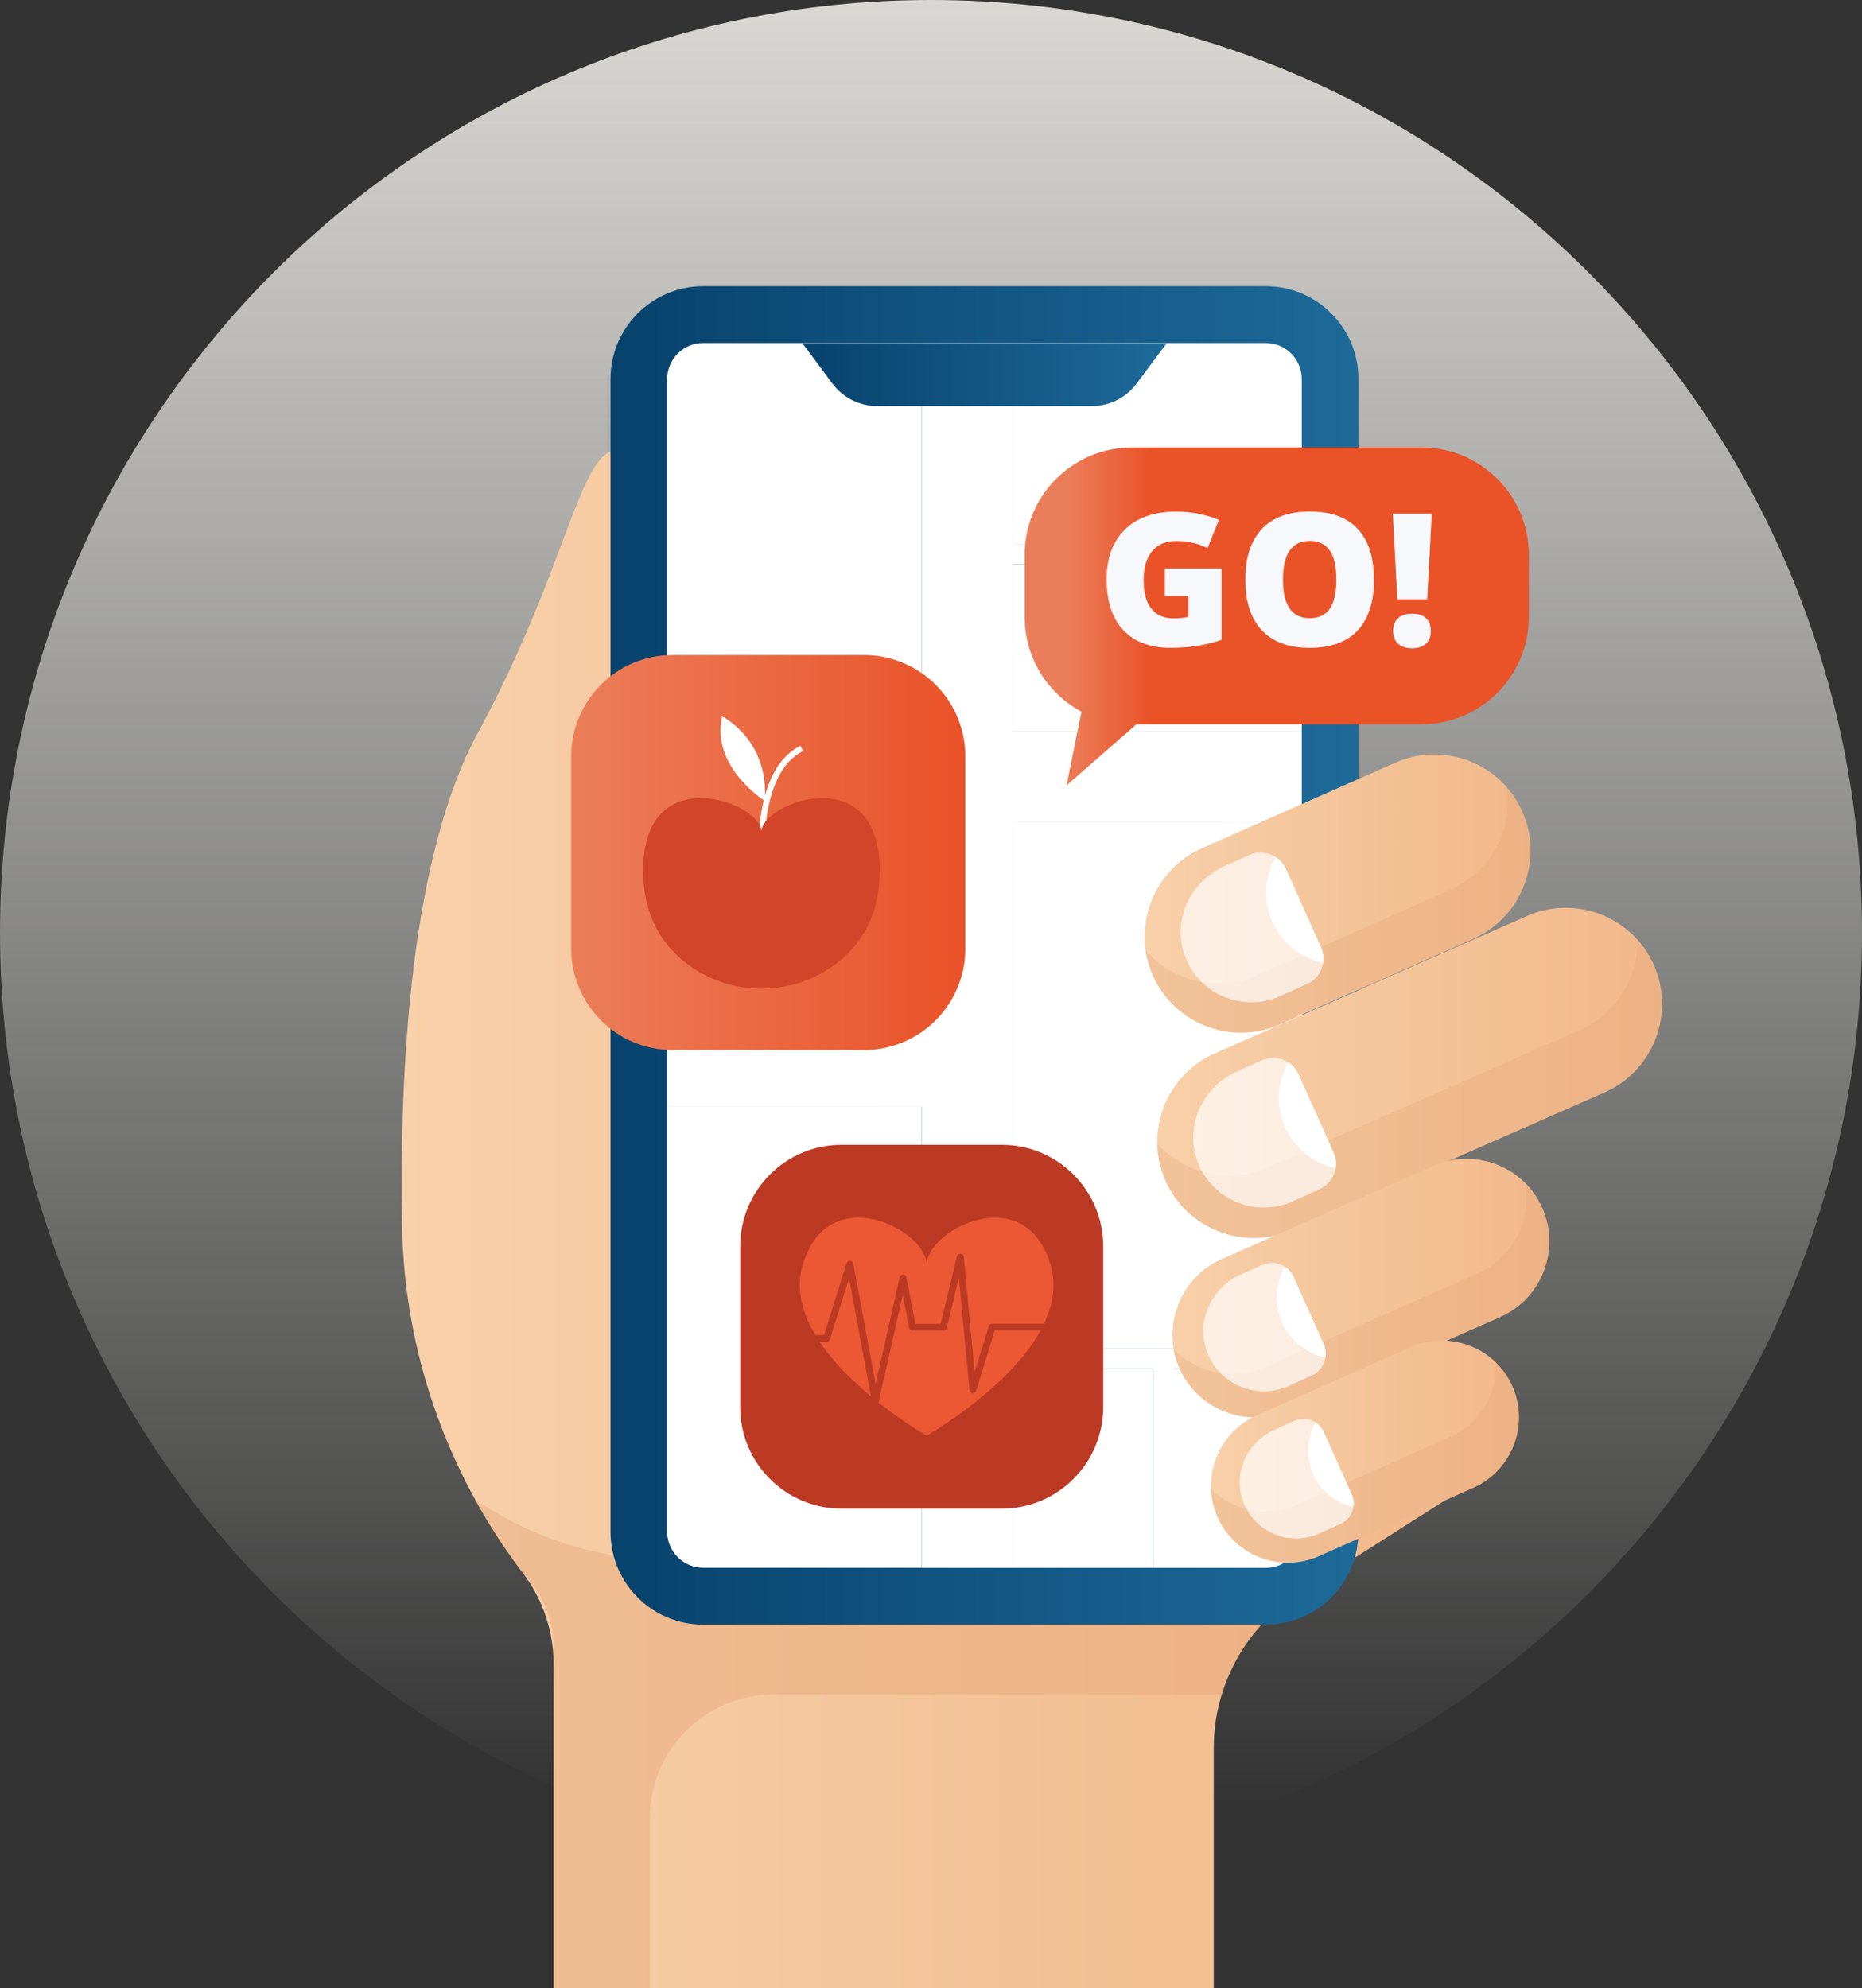 <svg width="192" height="205" viewBox="0 0 192 205" fill="none" xmlns="http://www.w3.org/2000/svg">
<rect x="0" y="0" width="192" height="205" fill="#333333" stroke="none"/>
<path d="M96 192.391C149.019 192.391 192 149.323 192 96.195C192 43.068 149.019 0 96 0C42.981 0 0 43.068 0 96.195C0 149.323 42.981 192.391 96 192.391Z" fill="url(#paint0_linear)"/>
<path d="M53.908 162.174C46.049 151.85 41.675 139.295 41.456 126.313C41.182 110.079 42.344 88.331 49.272 75.568C61.351 53.315 59.794 39.267 68.355 50.196C76.927 61.124 74.592 96.646 74.592 96.646H136.919L150.873 153.508L133.872 164.327C128.446 167.776 125.157 173.773 125.157 180.21V205H57.087V171.62C57.087 168.205 55.969 164.887 53.908 162.174Z" fill="url(#paint1_linear)"/>
<path opacity="0.4" d="M65.44 160.67C58.907 159.967 53.459 157.649 48.976 154.596C50.422 157.232 52.067 159.769 53.908 162.185C55.947 164.228 57.087 166.996 57.087 169.885V205H66.996V187.525C66.996 180.451 72.718 174.718 79.777 174.718H125.99C127.284 170.478 130.035 166.766 133.872 164.327L138.914 161.12C120.126 161.757 83.734 162.636 65.44 160.67Z" fill="#E5A376"/>
<path d="M130.517 29.513H72.51C67.226 29.513 62.951 33.808 62.951 39.091V157.935C62.951 163.229 67.237 167.513 72.51 167.513H130.517C135.801 167.513 140.076 163.218 140.076 157.935V39.091C140.076 33.797 135.801 29.513 130.517 29.513Z" fill="url(#paint2_linear)"/>
<path d="M130.517 35.368H104.451V56.072H134.233V39.091C134.233 37.037 132.567 35.368 130.517 35.368Z" fill="white"/>
<path d="M95.035 35.368H72.51C70.46 35.368 68.794 37.037 68.794 39.091V79.643H95.035V35.368Z" fill="white"/>
<path d="M134.233 58.17H104.451V75.348H134.233V58.17Z" fill="white"/>
<path d="M134.233 84.783H104.451V139.043H134.233V84.783Z" fill="white"/>
<path d="M95.035 81.741H68.794V104.686H95.035V81.741Z" fill="white"/>
<path d="M121.036 161.658H130.517C132.567 161.658 134.233 159.989 134.233 157.935V141.13H121.036V161.658Z" fill="white"/>
<path d="M68.794 114.121V157.924C68.794 159.978 70.46 161.647 72.51 161.647H95.035V114.121H68.794Z" fill="white"/>
<path d="M118.942 141.13H104.451V161.658H118.942V141.13Z" fill="white"/>
<path d="M104.451 35.368H95.035V79.654H68.794V81.741H95.035V104.697H68.794V114.121H95.035V161.658H104.451V141.13H118.942V161.658H121.036V141.13H134.233V139.032H104.451V84.783H134.233V75.348H104.451V58.17H134.233V56.072H104.451V35.368Z" fill="white"/>
<path d="M120.312 35.368L117.21 39.541C116.125 41.002 114.404 41.87 112.585 41.87H90.454C88.634 41.87 86.913 41.002 85.828 39.541L82.726 35.368H120.312Z" fill="white"/>
<path d="M156.956 83.641C154.72 78.654 148.823 76.414 143.847 78.654L123.875 87.485C118.898 89.726 116.662 95.635 118.898 100.622C121.134 105.608 127.032 107.849 132.008 105.608L151.98 96.778C156.945 94.526 159.193 88.617 156.956 83.641Z" fill="url(#paint3_linear)"/>
<path opacity="0.29" d="M156.956 83.641C156.54 82.729 156.014 81.906 155.378 81.18C156.003 85.464 153.767 89.847 149.634 91.703L129.662 100.534C125.607 102.357 120.926 101.204 118.131 98.008C118.263 98.886 118.504 99.765 118.887 100.622C121.124 105.608 127.021 107.849 131.997 105.608L151.969 96.777C156.945 94.526 159.193 88.617 156.956 83.641Z" fill="#E5A376"/>
<path opacity="0.69" d="M128.807 88.166L126.21 89.331C122.823 90.857 120.959 94.669 122.066 98.216C123.382 102.445 128.084 104.477 132.008 102.709L134.781 101.457C136.228 100.809 136.875 99.106 136.217 97.656L132.6 89.594C131.942 88.155 130.243 87.507 128.807 88.166Z" fill="white"/>
<path d="M136.206 97.667L132.589 89.605C132.348 89.078 131.975 88.661 131.526 88.375C130.408 90.363 130.2 92.834 131.208 95.075C132.216 97.316 134.19 98.809 136.415 99.282C136.502 98.755 136.448 98.194 136.206 97.667Z" fill="white"/>
<path d="M170.515 99.457C168.279 94.471 162.381 92.23 157.405 94.471L125.178 108.651C120.202 110.892 117.966 116.801 120.202 121.787C122.438 126.774 128.335 129.015 133.312 126.774L165.549 112.594C170.515 110.353 172.751 104.444 170.515 99.457Z" fill="url(#paint4_linear)"/>
<path opacity="0.29" d="M170.516 99.457C170.088 98.502 169.518 97.645 168.849 96.898C168.915 100.754 166.723 104.477 163.007 106.158L130.77 120.338C126.758 122.15 122.132 121.03 119.326 117.91C119.348 119.217 119.622 120.535 120.192 121.787C122.428 126.774 128.325 129.015 133.302 126.774L165.539 112.594C170.516 110.353 172.752 104.444 170.516 99.457Z" fill="#E5A376"/>
<path opacity="0.69" d="M130.101 109.332L127.503 110.496C124.116 112.023 122.253 115.834 123.36 119.382C124.675 123.611 129.377 125.643 133.291 123.874L136.064 122.622C137.511 121.974 138.158 120.272 137.5 118.822L133.883 110.76C133.247 109.332 131.548 108.684 130.101 109.332Z" fill="white"/>
<path d="M137.511 118.833L133.894 110.771C133.652 110.243 133.28 109.826 132.83 109.541C131.712 111.529 131.504 114 132.512 116.241C133.521 118.481 135.494 119.975 137.719 120.447C137.807 119.92 137.741 119.36 137.511 118.833Z" fill="white"/>
<path d="M159.017 124.511C157.099 120.239 152.035 118.306 147.771 120.228L125.914 129.849C121.65 131.772 119.72 136.846 121.639 141.119C123.557 145.391 128.621 147.324 132.885 145.402L154.742 135.781C159.017 133.858 160.935 128.795 159.017 124.511Z" fill="url(#paint5_linear)"/>
<path opacity="0.29" d="M159.017 124.511C158.59 123.545 157.998 122.71 157.285 121.996C157.954 125.753 156.025 129.663 152.396 131.288L130.539 140.91C127.229 142.404 123.447 141.58 121.014 139.142C121.135 139.812 121.332 140.471 121.628 141.119C123.546 145.391 128.61 147.325 132.874 145.402L154.731 135.781C159.017 133.859 160.935 128.795 159.017 124.511Z" fill="#E5A376"/>
<path opacity="0.69" d="M130.134 130.432L127.909 131.431C125.004 132.738 123.403 136.011 124.346 139.054C125.475 142.689 129.509 144.425 132.874 142.909L135.253 141.844C136.491 141.283 137.05 139.823 136.491 138.581L133.389 131.662C132.83 130.432 131.372 129.871 130.134 130.432Z" fill="white"/>
<path d="M136.491 138.592L133.389 131.673C133.192 131.222 132.863 130.86 132.48 130.618C131.515 132.321 131.351 134.441 132.206 136.363C133.061 138.285 134.77 139.559 136.678 139.976C136.744 139.515 136.7 139.043 136.491 138.592Z" fill="white"/>
<path d="M155.937 142.898C154.15 138.922 149.448 137.132 145.469 138.911L129.531 145.963C125.563 147.753 123.776 152.465 125.552 156.452C127.339 160.428 132.041 162.218 136.02 160.439L151.958 153.388C155.937 151.586 157.724 146.874 155.937 142.898Z" fill="url(#paint6_linear)"/>
<path opacity="0.29" d="M155.937 142.898C155.531 141.986 154.95 141.185 154.282 140.515C154.413 143.667 152.66 146.742 149.634 148.104L133.696 155.156C130.638 156.529 127.152 155.782 124.894 153.552C124.938 154.53 125.146 155.507 125.574 156.441C127.361 160.417 132.063 162.207 136.042 160.428L151.98 153.377C155.937 151.586 157.724 146.874 155.937 142.898Z" fill="#E5A376"/>
<path opacity="0.69" d="M133.466 146.501L131.394 147.434C128.687 148.654 127.196 151.696 128.084 154.53C129.136 157.913 132.885 159.527 136.02 158.122L138.234 157.122C139.385 156.606 139.9 155.244 139.385 154.091L136.502 147.654C135.976 146.501 134.617 145.985 133.466 146.501Z" fill="white"/>
<path d="M139.385 154.091L136.502 147.654C136.316 147.237 136.009 146.907 135.658 146.666C134.759 148.247 134.606 150.224 135.406 152.015C136.206 153.805 137.785 154.991 139.561 155.376C139.615 154.958 139.572 154.508 139.385 154.091Z" fill="white"/>
<path d="M120.312 35.368L117.21 39.541C116.125 41.002 114.404 41.87 112.585 41.87H90.454C88.634 41.87 86.913 41.002 85.828 39.541L82.726 35.368H120.312Z" fill="url(#paint7_linear)"/>
<path d="M146.598 74.678H116.706C110.601 74.678 105.657 69.725 105.657 63.607V57.214C105.657 51.096 110.601 46.143 116.706 46.143H146.598C152.703 46.143 157.647 51.096 157.647 57.214V63.607C157.636 69.725 152.692 74.678 146.598 74.678Z" fill="url(#paint8_linear)"/>
<path d="M118.8 73.261L112.913 66.495L109.976 80.983L118.8 73.261Z" fill="url(#paint9_linear)"/>
<path d="M120.071 58.619H125.958V65.978C124.357 66.527 122.603 66.802 120.696 66.802C118.591 66.802 116.969 66.187 115.829 64.968C114.678 63.748 114.108 62.002 114.108 59.75C114.108 57.543 114.733 55.829 115.994 54.599C117.243 53.369 119.008 52.754 121.266 52.754C122.121 52.754 122.932 52.831 123.689 52.995C124.445 53.16 125.114 53.358 125.683 53.611L124.522 56.51C123.535 56.027 122.461 55.785 121.288 55.785C120.214 55.785 119.381 56.137 118.8 56.84C118.208 57.543 117.923 58.542 117.923 59.838C117.923 61.112 118.186 62.09 118.723 62.76C119.249 63.43 120.016 63.76 121.025 63.76C121.573 63.76 122.077 63.705 122.538 63.606V61.464H120.104V58.619H120.071Z" fill="#F6F8FB"/>
<path d="M141.676 59.773C141.676 62.069 141.117 63.815 139.988 65.013C138.859 66.21 137.215 66.803 135.045 66.803C132.907 66.803 131.263 66.199 130.123 65.002C128.983 63.804 128.413 62.047 128.413 59.751C128.413 57.478 128.983 55.742 130.112 54.545C131.241 53.348 132.896 52.744 135.055 52.744C137.226 52.744 138.87 53.337 139.988 54.523C141.117 55.72 141.676 57.467 141.676 59.773ZM132.293 59.773C132.293 62.409 133.214 63.739 135.045 63.739C135.976 63.739 136.667 63.42 137.116 62.772C137.566 62.135 137.796 61.135 137.796 59.773C137.796 58.411 137.566 57.401 137.116 56.753C136.656 56.105 135.976 55.775 135.066 55.775C133.214 55.775 132.293 57.104 132.293 59.773Z" fill="#F6F8FB"/>
<path d="M147.168 61.794H144.088L143.616 52.964H147.639L147.168 61.794ZM143.649 65.068C143.649 64.496 143.814 64.057 144.153 63.749C144.493 63.431 144.976 63.277 145.611 63.277C146.247 63.277 146.729 63.431 147.047 63.749C147.376 64.068 147.541 64.507 147.541 65.068C147.541 65.628 147.376 66.067 147.036 66.375C146.697 66.693 146.225 66.847 145.611 66.847C144.997 66.847 144.515 66.693 144.164 66.375C143.825 66.067 143.649 65.628 143.649 65.068Z" fill="#F6F8FB"/>
<path d="M89.094 108.266H69.342C63.576 108.266 58.896 103.576 58.896 97.799V78.006C58.896 72.229 63.576 67.539 69.342 67.539H89.094C94.86 67.539 99.54 72.229 99.54 78.006V97.799C99.54 103.587 94.86 108.266 89.094 108.266Z" fill="url(#paint10_linear)"/>
<path d="M78.254 88.858C78.221 88.474 77.574 79.335 82.539 76.897L82.802 77.446C78.21 79.698 78.845 88.716 78.856 88.803L78.254 88.858Z" fill="white"/>
<path d="M78.856 82.576C78.856 82.576 73.277 79.083 74.461 73.865C74.45 73.876 79.328 76.238 78.856 82.576Z" fill="white"/>
<path d="M78.517 85.739C78.517 82.751 66.317 78.204 66.317 89.77C66.317 94.691 68.52 97.7 71.052 99.534C75.48 102.742 81.553 102.742 85.981 99.534C88.513 97.7 90.717 94.691 90.717 89.77C90.717 78.204 78.517 82.751 78.517 85.739Z" fill="#D34529"/>
<path d="M103.311 155.551H86.77C81.005 155.551 76.324 150.861 76.324 145.084V128.509C76.324 122.732 81.005 118.042 86.77 118.042H103.311C109.077 118.042 113.757 122.732 113.757 128.509V145.084C113.747 150.861 109.077 155.551 103.311 155.551Z" fill="#BC3A24"/>
<path d="M108.332 130.421C105.701 121.568 95.551 126.796 95.551 130.421C95.551 126.796 85.4 121.568 82.77 130.421C80.139 139.274 95.551 148.028 95.551 148.028C95.551 148.028 110.962 139.285 108.332 130.421Z" fill="#EB5833"/>
<path d="M90.256 144.776C90.081 144.776 89.938 144.656 89.905 144.491L87.549 131.805L85.576 138.098C85.532 138.241 85.389 138.351 85.236 138.351H80.577C80.38 138.351 80.227 138.197 80.227 137.999C80.227 137.802 80.38 137.648 80.577 137.648H84.973L87.297 130.245C87.341 130.091 87.483 129.981 87.658 130.003C87.823 130.014 87.954 130.135 87.987 130.289L90.289 142.69L92.777 131.684C92.81 131.519 92.975 131.398 93.128 131.409C93.293 131.409 93.435 131.53 93.468 131.695L94.378 136.495H96.998L98.675 129.531C98.718 129.366 98.872 129.245 99.047 129.256C99.223 129.267 99.354 129.399 99.376 129.575L100.505 141.492L101.963 136.736C102.007 136.583 102.149 136.484 102.303 136.484H109.493C109.691 136.484 109.844 136.637 109.844 136.835C109.844 137.033 109.691 137.187 109.493 137.187H102.566L100.659 143.403C100.604 143.568 100.45 143.667 100.286 143.656C100.121 143.634 99.99 143.502 99.968 143.338L98.872 131.75L97.622 136.923C97.589 137.077 97.447 137.198 97.282 137.198H94.093C93.928 137.198 93.775 137.077 93.742 136.912L93.095 133.496L90.607 144.513C90.563 144.667 90.421 144.776 90.256 144.776Z" fill="#BC3A24"/>
<defs>
<linearGradient id="paint0_linear" x1="95.999" y1="186.128" x2="95.999" y2="-8.444" gradientUnits="userSpaceOnUse">
<stop stop-color="#F2F2F0" stop-opacity="0"/>
<stop offset="1" stop-color="#DFDED9"/>
</linearGradient>
<linearGradient id="paint1_linear" x1="41.421" y1="125.706" x2="150.877" y2="125.706" gradientUnits="userSpaceOnUse">
<stop stop-color="#F8D0A9"/>
<stop offset="1" stop-color="#F1B88A"/>
</linearGradient>
<linearGradient id="paint2_linear" x1="62.949" y1="98.512" x2="140.078" y2="98.512" gradientUnits="userSpaceOnUse">
<stop stop-color="#08426D"/>
<stop offset="1" stop-color="#1D6A99"/>
</linearGradient>
<linearGradient id="paint3_linear" x1="118.034" y1="92.127" x2="157.822" y2="92.127" gradientUnits="userSpaceOnUse">
<stop stop-color="#F8D0A9"/>
<stop offset="1" stop-color="#F1B88A"/>
</linearGradient>
<linearGradient id="paint4_linear" x1="119.328" y1="110.624" x2="171.386" y2="110.624" gradientUnits="userSpaceOnUse">
<stop stop-color="#F8D0A9"/>
<stop offset="1" stop-color="#F1B88A"/>
</linearGradient>
<linearGradient id="paint5_linear" x1="120.893" y1="132.817" x2="159.764" y2="132.817" gradientUnits="userSpaceOnUse">
<stop stop-color="#F8D0A9"/>
<stop offset="1" stop-color="#F1B88A"/>
</linearGradient>
<linearGradient id="paint6_linear" x1="124.871" y1="149.671" x2="156.634" y2="149.671" gradientUnits="userSpaceOnUse">
<stop stop-color="#F8D0A9"/>
<stop offset="1" stop-color="#F1B88A"/>
</linearGradient>
<linearGradient id="paint7_linear" x1="82.721" y1="38.623" x2="120.307" y2="38.623" gradientUnits="userSpaceOnUse">
<stop stop-color="#08426D"/>
<stop offset="1" stop-color="#1D6A99"/>
</linearGradient>
<linearGradient id="paint8_linear" x1="109.971" y1="73.737" x2="118.804" y2="73.737" gradientUnits="userSpaceOnUse">
<stop stop-color="#EB7E5A"/>
<stop offset="1" stop-color="#EA5228"/>
</linearGradient>
<linearGradient id="paint9_linear" x1="109.971" y1="73.737" x2="118.804" y2="73.737" gradientUnits="userSpaceOnUse">
<stop stop-color="#EB7E5A"/>
<stop offset="1" stop-color="#EA5228"/>
</linearGradient>
<linearGradient id="paint10_linear" x1="58.897" y1="87.908" x2="99.54" y2="87.908" gradientUnits="userSpaceOnUse">
<stop stop-color="#EB7E5A"/>
<stop offset="1" stop-color="#EA5228"/>
</linearGradient>
</defs>
</svg>

